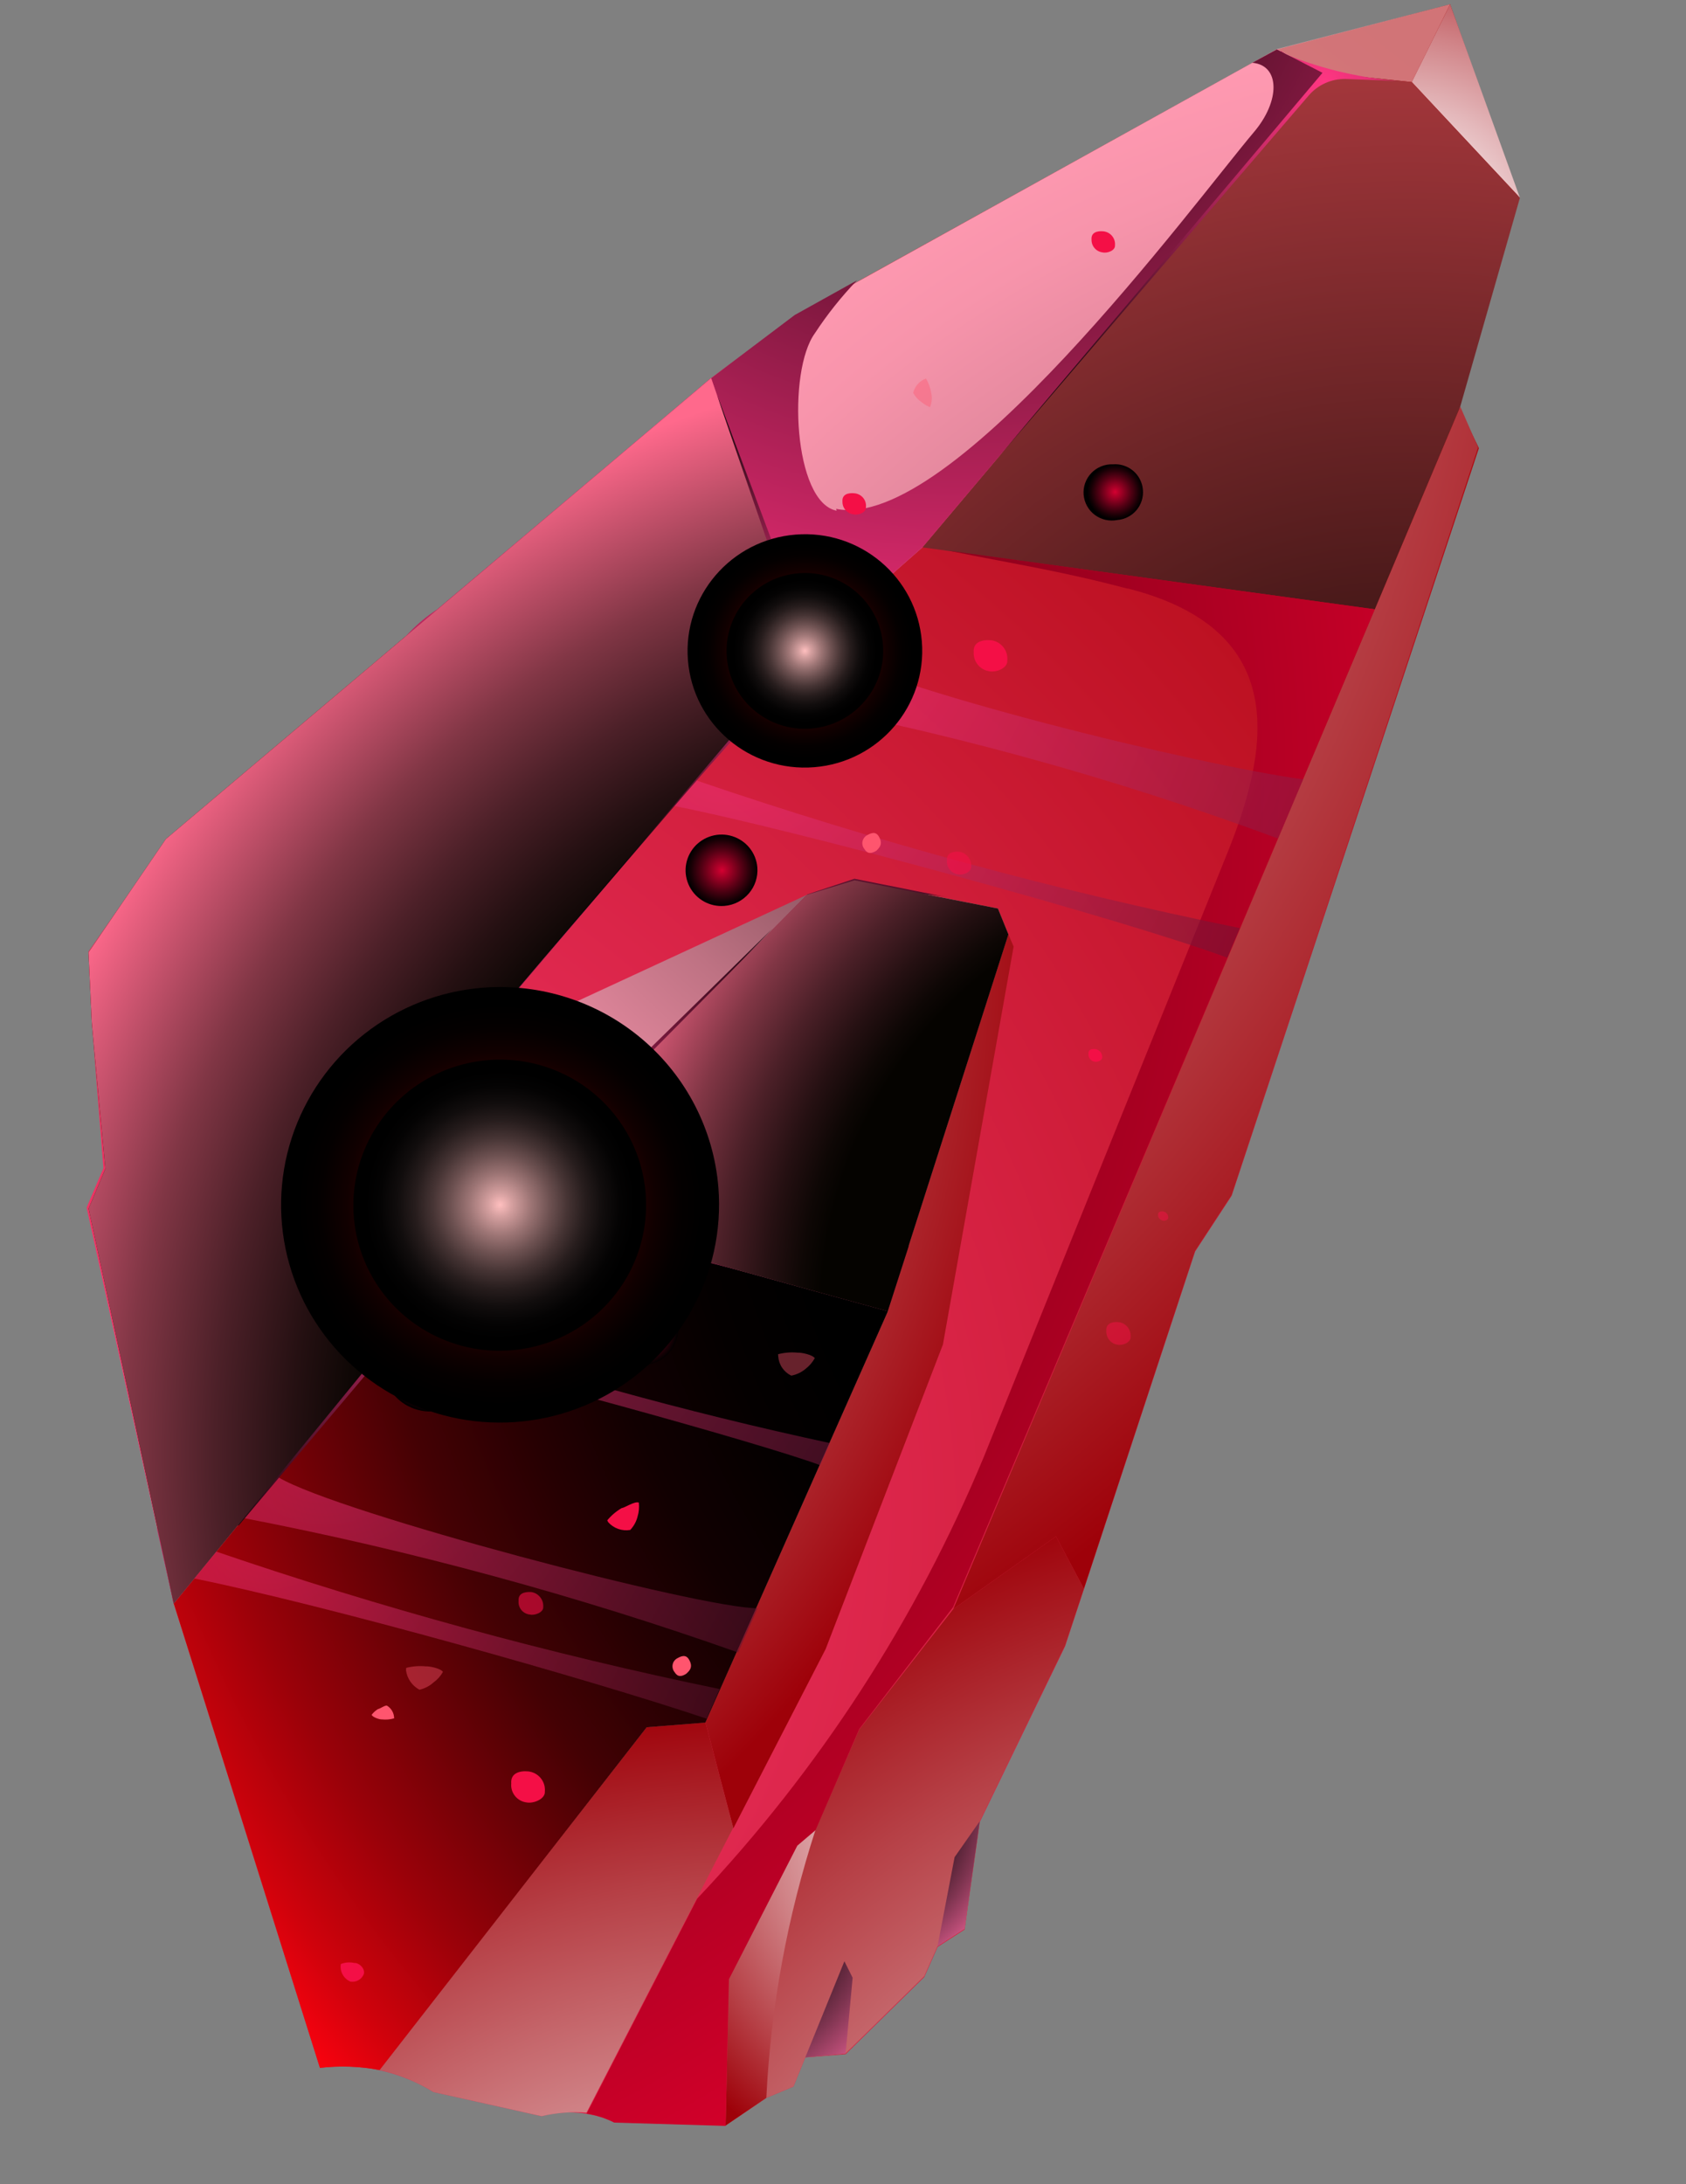 <svg width="78" height="101" viewBox="0 0 78 101" fill="none" xmlns="http://www.w3.org/2000/svg">
<rect x="0" y="0" width="78" height="101" fill="#808080" stroke="none"/>
<path fill-rule="evenodd" clip-rule="evenodd" d="M32.898 17.486L7.658 38.891L4.092 44.006L4.245 47.256L4.783 54.018L4.006 55.843L8.037 74.159L14.802 95.624C16.63 95.376 18.488 95.77 20.053 96.74L25.055 97.858C26.173 97.556 27.361 97.655 28.412 98.137L33.569 98.291L35.453 97.012L36.706 96.489L37.255 95.141L39.124 94.992L42.76 91.423L43.376 90.034L44.625 89.229L45.328 84.254L49.275 76.129L55.289 57.877L56.981 55.292L68.419 20.722L67.485 18.804L70.264 9.15L67.086 0.199L59.074 2.283L36.751 14.64L32.898 17.486Z" fill="url(#paint0_radial_5815_59720)"/>
<path style="mix-blend-mode:multiply" fill-rule="evenodd" clip-rule="evenodd" d="M67.556 18.798L44.101 74.407L48.853 71.049L50.145 73.468L55.287 57.842L56.979 55.257L68.381 20.69L67.556 18.798Z" fill="url(#paint1_radial_5815_59720)"/>
<path style="mix-blend-mode:multiply" fill-rule="evenodd" clip-rule="evenodd" d="M44.101 74.407L39.755 79.972L37.73 84.612L36.882 85.332L33.72 91.508L33.568 98.291L35.453 97.012L36.706 96.489L37.255 95.141L39.121 94.957L42.757 91.388L43.373 89.999L44.622 89.194L45.325 84.219L49.273 76.094L50.145 73.468L48.853 71.049L44.101 74.407Z" fill="url(#paint2_radial_5815_59720)"/>
<path style="mix-blend-mode:screen" fill-rule="evenodd" clip-rule="evenodd" d="M8.037 74.159L23.135 55.713L21.376 48.765L37.237 30.099L32.898 17.486L7.669 38.802L4.095 44.041L4.247 47.291L4.874 54.047L4.099 55.889L8.037 74.159Z" fill="url(#paint3_radial_5815_59720)"/>
<path style="mix-blend-mode:screen" fill-rule="evenodd" clip-rule="evenodd" d="M32.898 17.486L37.237 30.099L42.674 25.311L61.183 3.367L59.09 2.264L36.768 14.639L32.898 17.486Z" fill="url(#paint4_radial_5815_59720)"/>
<path style="mix-blend-mode:screen" fill-rule="evenodd" clip-rule="evenodd" d="M21.376 48.765L37.337 41.376L23.135 55.713L21.376 48.765Z" fill="url(#paint5_radial_5815_59720)"/>
<path style="mix-blend-mode:multiply" fill-rule="evenodd" clip-rule="evenodd" d="M23.135 55.713L41.07 60.632L46.653 43.208L46.168 42.012L39.536 40.707L37.337 41.376L23.135 55.713Z" fill="url(#paint6_radial_5815_59720)"/>
<path style="mix-blend-mode:multiply" fill-rule="evenodd" clip-rule="evenodd" d="M32.633 79.64L33.928 84.545L38.199 76.253L43.623 62.174L46.893 43.771L46.653 43.208L41.07 60.632L32.633 79.64Z" fill="url(#paint7_radial_5815_59720)"/>
<path style="mix-blend-mode:multiply" fill-rule="evenodd" clip-rule="evenodd" d="M33.928 84.545L32.633 79.64L29.919 79.857L17.559 95.722C18.442 95.921 19.285 96.265 20.053 96.74L25.055 97.858C25.736 97.699 26.438 97.643 27.135 97.692L33.925 84.51L33.928 84.545Z" fill="url(#paint8_radial_5815_59720)"/>
<path opacity="0.5" fill-rule="evenodd" clip-rule="evenodd" d="M65.314 3.796L67.086 0.199L59.091 2.264L61.183 3.367L65.314 3.796Z" fill="#FFE9EF"/>
<path style="mix-blend-mode:multiply" fill-rule="evenodd" clip-rule="evenodd" d="M67.086 0.199L65.314 3.796L70.317 9.146L67.086 0.199Z" fill="url(#paint9_radial_5815_59720)"/>
<path style="mix-blend-mode:screen" fill-rule="evenodd" clip-rule="evenodd" d="M70.317 9.146L65.315 3.796L61.183 3.367L42.674 25.311L63.602 28.176L67.556 18.798L70.317 9.146Z" fill="url(#paint10_radial_5815_59720)"/>
<path style="mix-blend-mode:screen" fill-rule="evenodd" clip-rule="evenodd" d="M59.258 2.357L60.307 3.067C60.444 3.161 60.557 3.284 60.638 3.428C60.61 3.592 60.536 3.745 60.425 3.868L46.239 21.078L60.54 4.423C60.749 4.176 61.012 3.978 61.308 3.845C61.604 3.711 61.927 3.645 62.252 3.652L64.654 3.743C62.785 3.586 60.954 3.137 59.227 2.412L59.258 2.357Z" fill="url(#paint11_radial_5815_59720)"/>
<path style="mix-blend-mode:screen" fill-rule="evenodd" clip-rule="evenodd" d="M39.446 91.458L39.065 90.695L37.255 95.141L39.121 94.957L39.446 91.458Z" fill="url(#paint12_radial_5815_59720)"/>
<path style="mix-blend-mode:screen" fill-rule="evenodd" clip-rule="evenodd" d="M43.374 89.999L44.622 89.194L45.326 84.219L44.163 85.88L43.374 89.999Z" fill="url(#paint13_radial_5815_59720)"/>
<path style="mix-blend-mode:multiply" fill-rule="evenodd" clip-rule="evenodd" d="M35.453 97.012C35.659 92.798 36.425 88.628 37.73 84.612L36.882 85.332L33.72 91.508L33.569 98.291L35.453 97.012Z" fill="url(#paint14_radial_5815_59720)"/>
<path style="mix-blend-mode:screen" fill-rule="evenodd" clip-rule="evenodd" d="M20.232 28.174C19.307 28.776 18.532 29.579 17.965 30.522C17.398 31.465 17.053 32.524 16.959 33.619L14.211 62.595C13.863 66.237 13.514 67.428 11.606 69.749L23.067 55.754L21.311 48.841L37.173 30.193L32.898 17.486L20.232 28.174Z" fill="url(#paint15_radial_5815_59720)"/>
<path style="mix-blend-mode:screen" fill-rule="evenodd" clip-rule="evenodd" d="M38.707 23.617C36.708 23.23 36.42 17.17 37.699 15.411C38.272 14.537 38.925 13.717 39.65 12.963L36.763 14.569L32.898 17.486L37.237 30.099L42.674 25.311L61.183 3.367L59.074 2.283L57.935 2.903C59.221 3.012 59.246 4.667 57.997 6.125C55.193 9.451 44.038 24.621 38.683 23.531L38.707 23.617Z" fill="url(#paint16_radial_5815_59720)"/>
<path style="mix-blend-mode:screen" fill-rule="evenodd" clip-rule="evenodd" d="M34.198 31.805C29.115 39.033 20.937 46.155 18.356 48.935C17.487 49.833 18.236 50.549 18.663 51.45C19.398 52.893 19.865 54.456 20.041 56.065C20.099 58.564 12.191 70.196 8.978 71.051C8.686 71.145 8.374 71.161 8.073 71.099C7.773 71.036 7.494 70.897 7.264 70.694L8.037 74.159L23.135 55.713L21.378 48.8L37.241 30.152L32.898 17.486L17.558 30.45C21.348 27.486 26.733 23.161 29.563 21.948C30.208 21.622 30.955 21.563 31.643 21.782C34.225 23.022 35.808 29.526 34.215 31.804L34.198 31.805Z" fill="url(#paint17_radial_5815_59720)"/>
<path style="mix-blend-mode:multiply" fill-rule="evenodd" clip-rule="evenodd" d="M41.07 60.632L23.135 55.713L8.037 74.159L14.802 95.624C15.721 95.518 16.651 95.551 17.559 95.722L29.92 79.874L32.634 79.658L41.072 60.649L41.07 60.632Z" fill="url(#paint18_radial_5815_59720)"/>
<path style="mix-blend-mode:screen" fill-rule="evenodd" clip-rule="evenodd" d="M41.07 60.632L23.135 55.713L8.037 74.159L14.802 95.624C15.721 95.518 16.651 95.551 17.559 95.722L29.92 79.874L32.634 79.658L41.072 60.649L41.07 60.632Z" fill="url(#paint19_radial_5815_59720)"/>
<path style="mix-blend-mode:screen" fill-rule="evenodd" clip-rule="evenodd" d="M31.641 51.597C33.445 48.011 35.946 44.816 38.998 42.196C40.482 41.411 42.192 41.163 43.838 41.493L39.531 40.637L37.353 41.357L23.135 55.713L41.07 60.632L42.052 57.592C41.895 57.828 41.688 58.027 41.446 58.174C41.203 58.321 40.93 58.413 40.647 58.444C37.58 58.487 34.575 57.594 32.036 55.886C31.545 55.308 31.249 54.591 31.189 53.837C31.129 53.083 31.308 52.329 31.701 51.681L31.641 51.597Z" fill="url(#paint20_radial_5815_59720)"/>
<path style="mix-blend-mode:screen" fill-rule="evenodd" clip-rule="evenodd" d="M52.191 27.216C59.434 29.072 58.884 34.194 56.828 39.33L45.525 67.347C42.387 74.908 37.89 81.838 32.254 87.799L27.139 97.745C27.584 97.809 28.015 97.948 28.414 98.155L33.57 98.308L33.722 91.526L36.884 85.35L37.731 84.63L39.753 79.955L44.094 74.32L63.602 28.176L43.874 25.463C47.102 26.122 48.967 26.379 52.156 27.219L52.191 27.216Z" fill="url(#paint21_radial_5815_59720)"/>
<path style="mix-blend-mode:screen" opacity="0.5" d="M18.61 61.257C25.094 63.462 31.701 65.291 38.399 66.733L37.948 67.757C35.315 66.767 21.892 63.041 17.842 62.305L18.62 61.38L18.61 61.257Z" fill="url(#paint22_radial_5815_59720)"/>
<path style="mix-blend-mode:screen" opacity="0.5" d="M12.894 68.324C15.668 69.972 32.445 74.384 35.051 74.37L34.15 76.417C26.691 73.778 19.042 71.699 11.269 70.199L12.804 68.314L12.894 68.324Z" fill="url(#paint23_radial_5815_59720)"/>
<path style="mix-blend-mode:screen" opacity="0.5" d="M9.991 71.746C17.615 74.353 25.397 76.478 33.291 78.107L32.691 79.477C27.223 77.638 15.048 74.218 8.973 72.991L9.991 71.746Z" fill="url(#paint24_radial_5815_59720)"/>
<path style="mix-blend-mode:screen" opacity="0.5" d="M37.551 29.81C40.943 31.867 55.63 35.423 60.291 36.039L59.125 38.776C51.415 35.918 43.466 33.743 35.37 32.276C36.104 31.459 36.837 30.643 37.551 29.81Z" fill="url(#paint25_radial_5815_59720)"/>
<path style="mix-blend-mode:screen" opacity="0.5" d="M32.252 36.103C40.466 38.906 48.853 41.183 57.362 42.919L56.779 44.288C52.008 42.517 36.796 38.368 31.102 37.253L32.248 36.051L32.252 36.103Z" fill="url(#paint26_radial_5815_59720)"/>
<path style="mix-blend-mode:screen" fill-rule="evenodd" clip-rule="evenodd" d="M33.172 18.258L36.468 28.909C36.566 29.246 36.579 29.602 36.508 29.945C36.436 30.289 36.282 30.61 36.057 30.881L25.17 44.284C30.288 38.393 35.216 32.341 40.833 26.922L37.971 29.071C37.83 29.082 37.531 29.336 37.421 29.291C37.276 29.17 37.176 29.004 37.135 28.82L33.172 18.258Z" fill="url(#paint27_radial_5815_59720)"/>
<path style="mix-blend-mode:screen" fill-rule="evenodd" clip-rule="evenodd" d="M10.995 70.538L22.267 56.17C22.411 55.976 22.514 55.755 22.568 55.52C22.623 55.285 22.628 55.042 22.584 54.805L21.382 49.064L23.093 54.729C23.093 54.729 23.112 54.974 23.273 54.997C23.435 55.019 23.485 54.98 23.563 54.85L35.724 42.95L23.934 55.279C23.934 55.279 23.772 55.468 23.798 55.572C23.824 55.676 23.968 55.699 24.059 55.727L35.717 59.119L24.35 56.268C24.04 56.178 23.71 56.181 23.402 56.278C23.094 56.375 22.822 56.561 22.62 56.812L11.048 70.534L10.995 70.538Z" fill="url(#paint28_radial_5815_59720)"/>
<g style="mix-blend-mode:screen">
<path fill-rule="evenodd" clip-rule="evenodd" d="M50.498 11.077C50.471 10.744 50.767 10.668 51.053 10.698C51.208 10.715 51.351 10.793 51.45 10.913C51.549 11.034 51.597 11.188 51.583 11.343C51.603 11.588 51.223 11.724 51.006 11.671C50.862 11.653 50.73 11.582 50.636 11.472C50.542 11.362 50.493 11.221 50.498 11.077Z" fill="#F40F46"/>
</g>
<g style="mix-blend-mode:screen">
<path fill-rule="evenodd" clip-rule="evenodd" d="M8.584 46.945C8.558 46.63 8.836 46.555 9.139 46.566C9.29 46.592 9.425 46.672 9.52 46.791C9.615 46.911 9.662 47.061 9.651 47.213C9.671 47.458 9.293 47.612 9.076 47.558C8.93 47.54 8.796 47.466 8.704 47.351C8.612 47.237 8.569 47.091 8.584 46.945Z" fill="#F40F46"/>
</g>
<g style="mix-blend-mode:screen">
<path fill-rule="evenodd" clip-rule="evenodd" d="M38.975 23.191C38.948 22.858 39.244 22.781 39.53 22.811C39.608 22.818 39.684 22.84 39.753 22.876C39.822 22.912 39.883 22.962 39.933 23.022C39.983 23.082 40.019 23.152 40.041 23.227C40.063 23.301 40.07 23.379 40.06 23.457C40.08 23.702 39.701 23.838 39.483 23.785C39.34 23.766 39.208 23.695 39.114 23.585C39.02 23.476 38.97 23.335 38.975 23.191Z" fill="#F40F46"/>
</g>
<g style="mix-blend-mode:screen" opacity="0.6">
<path fill-rule="evenodd" clip-rule="evenodd" d="M43.809 39.785C43.782 39.452 44.076 39.358 44.38 39.387C44.54 39.412 44.685 39.495 44.787 39.62C44.889 39.746 44.94 39.905 44.931 40.066C44.952 40.328 44.556 40.483 44.322 40.431C44.169 40.41 44.031 40.331 43.935 40.21C43.84 40.09 43.794 39.937 43.809 39.785Z" fill="#F40F46"/>
</g>
<g style="mix-blend-mode:screen" opacity="0.6">
<path fill-rule="evenodd" clip-rule="evenodd" d="M23.991 74.034C23.963 73.684 24.259 73.607 24.561 73.619C24.728 73.639 24.88 73.723 24.986 73.853C25.092 73.982 25.144 74.147 25.131 74.314C25.151 74.559 24.738 74.715 24.52 74.662C24.366 74.648 24.224 74.575 24.125 74.457C24.026 74.339 23.978 74.187 23.991 74.034Z" fill="#F40F46"/>
</g>
<g style="mix-blend-mode:screen" opacity="0.5">
<path fill-rule="evenodd" clip-rule="evenodd" d="M27.196 47.455C27.169 47.122 27.463 47.028 27.767 47.057C27.929 47.078 28.077 47.161 28.179 47.287C28.282 47.413 28.331 47.574 28.318 47.736C28.339 47.999 27.943 48.154 27.726 48.101C27.571 48.083 27.428 48.006 27.329 47.885C27.23 47.765 27.182 47.61 27.196 47.455Z" fill="#F40F46"/>
</g>
<g style="mix-blend-mode:screen" opacity="0.5">
<path fill-rule="evenodd" clip-rule="evenodd" d="M36.94 48.865C36.912 48.515 37.208 48.439 37.51 48.45C37.675 48.475 37.825 48.559 37.93 48.688C38.035 48.816 38.089 48.979 38.08 49.145C38.099 49.39 37.686 49.547 37.469 49.493C37.315 49.48 37.173 49.406 37.074 49.288C36.974 49.17 36.926 49.019 36.94 48.865Z" fill="#F40F46"/>
</g>
<g style="mix-blend-mode:screen" opacity="0.5">
<path fill-rule="evenodd" clip-rule="evenodd" d="M51.182 61.537C51.155 61.204 51.45 61.11 51.753 61.139C51.915 61.16 52.063 61.242 52.165 61.368C52.268 61.495 52.318 61.656 52.304 61.818C52.325 62.08 51.929 62.235 51.695 62.183C51.544 62.158 51.408 62.078 51.313 61.958C51.218 61.839 51.172 61.688 51.182 61.537Z" fill="#F40F46"/>
</g>
<g style="mix-blend-mode:screen" opacity="0.5">
<path fill-rule="evenodd" clip-rule="evenodd" d="M53.576 56.18C53.564 56.04 53.686 56.012 53.811 56.02C53.878 56.031 53.938 56.066 53.981 56.117C54.024 56.169 54.047 56.234 54.046 56.301C54.055 56.406 53.883 56.473 53.792 56.445C53.701 56.417 53.571 56.339 53.576 56.18Z" fill="#F40F46"/>
</g>
<g style="mix-blend-mode:screen">
<path fill-rule="evenodd" clip-rule="evenodd" d="M6.343 51.778C6.306 51.305 6.722 51.184 7.15 51.221C7.371 51.25 7.572 51.362 7.711 51.535C7.851 51.708 7.918 51.928 7.898 52.148C7.927 52.516 7.377 52.736 7.069 52.655C6.86 52.625 6.67 52.519 6.535 52.357C6.401 52.194 6.333 51.988 6.343 51.778Z" fill="#F40F46"/>
</g>
<g style="mix-blend-mode:screen" opacity="0.35">
<path fill-rule="evenodd" clip-rule="evenodd" d="M13.748 47.204C13.712 46.748 14.128 46.627 14.555 46.646C14.776 46.683 14.975 46.8 15.114 46.975C15.252 47.15 15.32 47.369 15.305 47.591C15.332 47.942 14.782 48.162 14.474 48.081C14.264 48.055 14.071 47.949 13.935 47.786C13.8 47.623 13.733 47.415 13.748 47.204Z" fill="#F40F46"/>
</g>
<g style="mix-blend-mode:screen">
<path fill-rule="evenodd" clip-rule="evenodd" d="M45.047 30.165C45.009 29.692 45.425 29.571 45.854 29.607C46.075 29.636 46.276 29.749 46.415 29.922C46.554 30.095 46.621 30.314 46.602 30.535C46.631 30.903 46.08 31.105 45.773 31.042C45.564 31.012 45.373 30.905 45.239 30.743C45.105 30.581 45.036 30.375 45.047 30.165Z" fill="#F40F46"/>
</g>
<g style="mix-blend-mode:screen">
<path fill-rule="evenodd" clip-rule="evenodd" d="M23.652 82.472C23.615 81.998 24.031 81.877 24.442 81.915C24.666 81.94 24.871 82.051 25.014 82.224C25.157 82.397 25.226 82.618 25.207 82.841C25.235 83.192 24.685 83.412 24.361 83.35C24.151 83.324 23.96 83.217 23.827 83.053C23.695 82.889 23.632 82.681 23.652 82.472Z" fill="#F40F46"/>
</g>
<g style="mix-blend-mode:screen">
<path fill-rule="evenodd" clip-rule="evenodd" d="M29.439 33.524C29.424 33.331 29.597 33.282 29.758 33.305C29.851 33.315 29.935 33.36 29.994 33.431C30.052 33.502 30.081 33.593 30.073 33.685C30.084 33.825 29.86 33.914 29.733 33.871C29.69 33.868 29.649 33.856 29.611 33.837C29.573 33.818 29.539 33.791 29.512 33.759C29.485 33.727 29.464 33.689 29.451 33.649C29.439 33.609 29.435 33.566 29.439 33.524Z" fill="#F40F46"/>
</g>
<g style="mix-blend-mode:screen">
<path fill-rule="evenodd" clip-rule="evenodd" d="M10.125 59.623C10.11 59.43 10.266 59.383 10.444 59.386C10.534 59.4 10.616 59.446 10.674 59.517C10.732 59.587 10.762 59.676 10.758 59.767C10.769 59.907 10.545 59.995 10.419 59.97C10.377 59.967 10.335 59.955 10.297 59.936C10.259 59.917 10.226 59.89 10.198 59.858C10.171 59.826 10.15 59.788 10.138 59.748C10.125 59.708 10.121 59.665 10.125 59.623Z" fill="#F40F46"/>
</g>
<g style="mix-blend-mode:screen">
<path fill-rule="evenodd" clip-rule="evenodd" d="M50.357 48.731C50.342 48.539 50.498 48.491 50.677 48.512C50.767 48.526 50.849 48.572 50.907 48.642C50.965 48.713 50.995 48.802 50.991 48.892C51.002 49.033 50.778 49.121 50.652 49.096C50.565 49.086 50.485 49.042 50.43 48.974C50.374 48.905 50.348 48.818 50.357 48.731Z" fill="#F40F46"/>
</g>
<g style="mix-blend-mode:screen">
<path fill-rule="evenodd" clip-rule="evenodd" d="M18.216 79.466C18.038 79.515 17.853 79.53 17.669 79.51C17.564 79.518 17.254 79.419 17.192 79.301C17.272 79.193 17.373 79.101 17.489 79.031C17.577 79.023 17.812 78.846 17.903 78.874C18.004 78.936 18.088 79.023 18.146 79.126C18.204 79.23 18.234 79.346 18.233 79.465L18.216 79.466Z" fill="#FF556E"/>
</g>
<g style="mix-blend-mode:screen" opacity="0.4">
<path fill-rule="evenodd" clip-rule="evenodd" d="M18.792 77.128C19.085 77.052 19.39 77.028 19.691 77.057C19.85 77.044 20.372 77.144 20.492 77.31C20.384 77.506 20.234 77.674 20.052 77.804C19.869 77.969 19.646 78.084 19.405 78.138C19.236 78.047 19.092 77.918 18.984 77.761C18.876 77.604 18.807 77.424 18.783 77.235L18.792 77.128Z" fill="#FF556E"/>
</g>
<g style="mix-blend-mode:screen" opacity="0.4">
<path fill-rule="evenodd" clip-rule="evenodd" d="M35.996 62.623C36.289 62.547 36.593 62.523 36.895 62.551C37.053 62.538 37.576 62.638 37.695 62.805C37.59 62.995 37.446 63.163 37.273 63.297C37.083 63.458 36.853 63.567 36.607 63.614C36.437 63.532 36.292 63.407 36.186 63.251C36.08 63.096 36.018 62.915 36.004 62.728L35.996 62.623Z" fill="#FF556E"/>
</g>
<g style="mix-blend-mode:screen" opacity="0.4">
<path fill-rule="evenodd" clip-rule="evenodd" d="M42.831 17.488C42.953 17.694 43.037 17.921 43.079 18.156C43.133 18.381 43.114 18.616 43.027 18.83C42.884 18.774 42.752 18.695 42.636 18.597C42.474 18.487 42.34 18.34 42.247 18.169C42.282 18.019 42.353 17.88 42.456 17.764C42.558 17.648 42.687 17.56 42.833 17.506L42.831 17.488Z" fill="#FF556E"/>
</g>
<g style="mix-blend-mode:screen">
<path fill-rule="evenodd" clip-rule="evenodd" d="M5.581 58.469C5.52 58.075 5.53 57.675 5.611 57.285C5.596 57.092 5.826 56.422 6.082 56.295C6.317 56.469 6.515 56.687 6.665 56.937C6.841 57.203 6.945 57.511 6.967 57.829C6.832 58.038 6.646 58.209 6.425 58.326C6.204 58.442 5.957 58.5 5.707 58.494L5.581 58.469Z" fill="#F40F46"/>
</g>
<g style="mix-blend-mode:screen">
<path fill-rule="evenodd" clip-rule="evenodd" d="M28.093 70.305C28.28 70.079 28.505 69.888 28.758 69.74C28.899 69.729 29.353 69.411 29.554 69.483C29.579 69.698 29.56 69.915 29.498 70.122C29.441 70.357 29.323 70.572 29.158 70.749C28.971 70.781 28.779 70.764 28.6 70.701C28.421 70.638 28.261 70.531 28.136 70.389L28.093 70.305Z" fill="#F40F46"/>
</g>
<g style="mix-blend-mode:screen">
<path fill-rule="evenodd" clip-rule="evenodd" d="M14.069 38.539C13.85 38.68 13.675 38.711 13.531 38.458C13.49 38.41 13.462 38.354 13.447 38.293C13.432 38.233 13.432 38.169 13.446 38.108C13.46 38.047 13.488 37.99 13.528 37.942C13.568 37.894 13.618 37.855 13.676 37.83C13.929 37.669 14.107 37.672 14.236 37.961C14.366 38.251 14.358 38.375 14.069 38.539Z" fill="#FF556E"/>
</g>
<g style="mix-blend-mode:screen">
<path fill-rule="evenodd" clip-rule="evenodd" d="M31.745 77.401C31.526 77.542 31.349 77.556 31.206 77.321C31.166 77.272 31.137 77.214 31.123 77.152C31.108 77.09 31.107 77.026 31.121 76.963C31.135 76.901 31.163 76.843 31.202 76.793C31.242 76.743 31.293 76.703 31.35 76.675C31.605 76.531 31.782 76.534 31.91 76.806C32.039 77.078 31.944 77.227 31.745 77.401Z" fill="#FF556E"/>
</g>
<g style="mix-blend-mode:screen">
<path fill-rule="evenodd" clip-rule="evenodd" d="M40.545 39.339C40.308 39.482 40.132 39.496 39.989 39.26C39.948 39.211 39.92 39.153 39.905 39.091C39.89 39.029 39.889 38.965 39.903 38.903C39.917 38.841 39.945 38.782 39.985 38.732C40.024 38.682 40.075 38.642 40.132 38.614C40.387 38.47 40.565 38.474 40.693 38.746C40.821 39.018 40.726 39.166 40.545 39.339Z" fill="#FF556E"/>
</g>
<g style="mix-blend-mode:screen">
<path fill-rule="evenodd" clip-rule="evenodd" d="M15.768 90.822C15.964 90.745 16.179 90.728 16.385 90.773C16.596 90.756 16.901 91.014 16.833 91.284C16.786 91.406 16.697 91.507 16.582 91.571C16.468 91.635 16.334 91.657 16.205 91.634C16.052 91.565 15.927 91.449 15.848 91.302C15.769 91.155 15.741 90.987 15.768 90.822Z" fill="#F40F46"/>
</g>
<g style="mix-blend-mode:screen">
<path fill-rule="evenodd" clip-rule="evenodd" d="M29.378 24.96C29.466 24.953 29.606 25.153 29.648 25.238C29.69 25.323 29.674 25.571 29.574 25.65C29.499 25.674 29.417 25.672 29.343 25.642C29.269 25.613 29.208 25.558 29.171 25.488C29.066 25.285 29.139 25.085 29.378 24.96Z" fill="#F40F46"/>
</g>
<g style="mix-blend-mode:screen">
<path fill-rule="evenodd" clip-rule="evenodd" d="M51.909 22.566C51.936 22.608 51.953 22.656 51.96 22.706C51.966 22.755 51.962 22.806 51.947 22.854C51.933 22.902 51.908 22.946 51.875 22.983C51.841 23.021 51.8 23.051 51.755 23.072C51.707 23.092 51.656 23.103 51.605 23.104C51.553 23.104 51.502 23.095 51.455 23.076C51.407 23.056 51.363 23.028 51.327 22.992C51.29 22.956 51.261 22.913 51.241 22.866C51.198 22.769 51.193 22.658 51.227 22.558C51.262 22.457 51.334 22.372 51.429 22.322C51.64 22.305 51.824 22.379 51.909 22.566Z" fill="#F40F46"/>
</g>
<path style="mix-blend-mode:screen" fill-rule="evenodd" clip-rule="evenodd" d="M52.874 22.648C52.89 22.817 52.871 22.988 52.82 23.15C52.769 23.312 52.686 23.463 52.576 23.593C52.466 23.723 52.331 23.83 52.179 23.908C52.027 23.986 51.861 24.033 51.69 24.047C51.509 24.083 51.323 24.08 51.143 24.039C50.963 23.998 50.794 23.919 50.646 23.809C50.499 23.698 50.377 23.558 50.289 23.397C50.2 23.236 50.147 23.058 50.132 22.875C50.117 22.692 50.142 22.508 50.204 22.335C50.266 22.162 50.364 22.004 50.492 21.872C50.62 21.739 50.775 21.635 50.946 21.566C51.117 21.497 51.301 21.465 51.485 21.471C51.827 21.444 52.164 21.553 52.425 21.773C52.685 21.994 52.847 22.309 52.874 22.648Z" fill="url(#paint29_radial_5815_59720)"/>
<g style="mix-blend-mode:screen">
<path fill-rule="evenodd" clip-rule="evenodd" d="M25.576 33.796C25.603 33.845 25.619 33.898 25.624 33.954C25.629 34.009 25.623 34.064 25.605 34.117C25.588 34.17 25.56 34.218 25.523 34.26C25.486 34.301 25.441 34.334 25.39 34.358C25.339 34.384 25.282 34.399 25.225 34.402C25.168 34.405 25.11 34.396 25.056 34.375C25.003 34.354 24.954 34.323 24.914 34.282C24.874 34.241 24.843 34.192 24.823 34.139C24.772 34.028 24.767 33.902 24.807 33.787C24.848 33.672 24.931 33.577 25.04 33.522C25.262 33.416 25.471 33.593 25.576 33.796Z" fill="#F40F46"/>
</g>
<path style="mix-blend-mode:screen" fill-rule="evenodd" clip-rule="evenodd" d="M26.626 33.836C26.648 34.117 26.586 34.398 26.448 34.644C26.31 34.89 26.101 35.089 25.849 35.218C25.596 35.346 25.312 35.397 25.03 35.364C24.749 35.331 24.484 35.216 24.268 35.034C24.053 34.851 23.897 34.609 23.82 34.338C23.743 34.068 23.748 33.78 23.836 33.512C23.923 33.244 24.088 33.008 24.311 32.833C24.533 32.658 24.803 32.553 25.085 32.531C25.464 32.501 25.839 32.621 26.128 32.866C26.417 33.111 26.596 33.46 26.626 33.836Z" fill="url(#paint30_radial_5815_59720)"/>
<g style="mix-blend-mode:screen">
<path fill-rule="evenodd" clip-rule="evenodd" d="M18.414 40.538C18.587 40.421 18.798 40.376 19.003 40.412C19.209 40.449 19.391 40.564 19.512 40.733C19.744 40.978 19.828 41.589 19.594 41.766C19.408 41.892 19.18 41.941 18.959 41.903C18.737 41.864 18.54 41.742 18.407 41.561C18.166 41.21 18.061 40.778 18.485 40.532L18.414 40.538Z" fill="#F40F46"/>
</g>
<path style="mix-blend-mode:screen" opacity="0.5" d="M19.115 43.321C20.312 43.225 21.206 42.183 21.111 40.993C21.017 39.803 19.969 38.915 18.772 39.011C17.574 39.106 16.681 40.148 16.775 41.338C16.87 42.529 17.918 43.416 19.115 43.321Z" fill="url(#paint31_radial_5815_59720)"/>
<g style="mix-blend-mode:screen">
<path fill-rule="evenodd" clip-rule="evenodd" d="M19.361 62.449C19.45 62.388 19.549 62.346 19.654 62.323C19.759 62.301 19.867 62.3 19.973 62.319C20.078 62.339 20.178 62.379 20.268 62.437C20.358 62.495 20.435 62.57 20.496 62.658C20.728 62.904 20.812 63.515 20.491 63.717C20.3 63.842 20.068 63.889 19.843 63.848C19.618 63.806 19.418 63.68 19.285 63.495C19.044 63.144 18.938 62.694 19.361 62.449Z" fill="#F40F46"/>
</g>
<path style="mix-blend-mode:screen" fill-rule="evenodd" clip-rule="evenodd" d="M22.111 62.9C22.146 63.333 22.05 63.767 21.837 64.146C21.623 64.526 21.302 64.834 20.912 65.031C20.523 65.229 20.083 65.308 19.649 65.258C19.215 65.207 18.806 65.03 18.473 64.748C18.141 64.466 17.9 64.093 17.781 63.675C17.662 63.257 17.671 62.813 17.806 62.399C17.941 61.986 18.196 61.621 18.539 61.352C18.882 61.082 19.298 60.92 19.734 60.885C20.318 60.839 20.897 61.025 21.343 61.403C21.788 61.781 22.065 62.319 22.111 62.9Z" fill="url(#paint32_radial_5815_59720)"/>
<g style="mix-blend-mode:screen">
<path fill-rule="evenodd" clip-rule="evenodd" d="M33.864 39.871C33.911 39.936 33.944 40.009 33.962 40.086C33.98 40.163 33.982 40.244 33.969 40.322C33.955 40.4 33.926 40.475 33.883 40.542C33.84 40.609 33.784 40.666 33.718 40.712C33.52 40.886 33.064 40.958 32.908 40.776C32.812 40.631 32.777 40.455 32.809 40.285C32.842 40.114 32.941 39.963 33.083 39.863C33.353 39.683 33.684 39.604 33.869 39.924L33.864 39.871Z" fill="#F40F46"/>
</g>
<path style="mix-blend-mode:screen" fill-rule="evenodd" clip-rule="evenodd" d="M33.511 41.892C33.183 41.918 32.855 41.847 32.568 41.688C32.282 41.529 32.049 41.288 31.899 40.997C31.75 40.706 31.691 40.378 31.729 40.053C31.768 39.729 31.902 39.423 32.115 39.174C32.329 38.925 32.612 38.745 32.928 38.656C33.244 38.566 33.58 38.572 33.893 38.673C34.205 38.773 34.481 38.964 34.685 39.22C34.888 39.477 35.011 39.787 35.037 40.113C35.054 40.329 35.028 40.547 34.961 40.753C34.893 40.96 34.786 41.151 34.644 41.316C34.502 41.481 34.33 41.617 34.135 41.716C33.941 41.815 33.729 41.875 33.511 41.892Z" fill="url(#paint33_radial_5815_59720)"/>
<g style="mix-blend-mode:screen">
<path fill-rule="evenodd" clip-rule="evenodd" d="M30.199 61.11C30.283 61.245 30.313 61.406 30.283 61.562C30.252 61.718 30.164 61.857 30.036 61.951C29.854 62.124 29.381 62.197 29.242 62.014C29.146 61.874 29.109 61.702 29.139 61.535C29.169 61.368 29.263 61.219 29.402 61.12C29.671 60.94 30.02 60.859 30.205 61.18L30.199 61.11Z" fill="#F40F46"/>
</g>
<path style="mix-blend-mode:screen" fill-rule="evenodd" clip-rule="evenodd" d="M29.844 63.113C29.517 63.139 29.189 63.068 28.902 62.908C28.615 62.749 28.382 62.509 28.233 62.218C28.083 61.927 28.024 61.598 28.062 61.274C28.101 60.949 28.235 60.643 28.449 60.395C28.662 60.146 28.945 59.965 29.261 59.876C29.578 59.787 29.913 59.793 30.226 59.894C30.539 59.994 30.814 60.185 31.018 60.441C31.221 60.697 31.344 61.008 31.37 61.334C31.405 61.771 31.264 62.203 30.977 62.537C30.691 62.871 30.284 63.078 29.844 63.113Z" fill="url(#paint34_radial_5815_59720)"/>
<path style="mix-blend-mode:screen" fill-rule="evenodd" clip-rule="evenodd" d="M8.037 74.159L23.135 55.713L21.376 48.765L37.237 30.099L32.898 17.486L7.669 38.802L4.095 44.041L4.247 47.291L4.874 54.047L4.099 55.889L8.037 74.159Z" fill="url(#paint35_radial_5815_59720)"/>
<path style="mix-blend-mode:screen" fill-rule="evenodd" clip-rule="evenodd" d="M23.135 55.713L41.07 60.632L46.653 43.208L46.168 42.012L39.536 40.707L37.337 41.376L23.135 55.713Z" fill="url(#paint36_radial_5815_59720)"/>
<path style="mix-blend-mode:screen" fill-rule="evenodd" clip-rule="evenodd" d="M33.235 54.908C33.393 56.894 32.956 58.882 31.977 60.621C30.999 62.361 29.524 63.773 27.739 64.68C25.954 65.587 23.939 65.947 21.949 65.716C19.959 65.485 18.083 64.672 16.559 63.38C15.035 62.089 13.93 60.377 13.386 58.46C12.841 56.544 12.88 54.509 13.498 52.614C14.117 50.719 15.286 49.048 16.859 47.812C18.432 46.577 20.338 45.833 22.336 45.674C25.013 45.465 27.664 46.32 29.707 48.051C31.75 49.782 33.019 52.248 33.235 54.908Z" fill="url(#paint37_radial_5815_59720)"/>
<path style="mix-blend-mode:screen" fill-rule="evenodd" clip-rule="evenodd" d="M29.869 55.176C29.978 56.505 29.688 57.836 29.036 59.001C28.383 60.166 27.398 61.113 26.204 61.721C25.011 62.33 23.662 62.572 22.331 62.419C20.999 62.264 19.743 61.721 18.723 60.857C17.703 59.993 16.965 58.846 16.601 57.564C16.237 56.281 16.265 54.92 16.68 53.652C17.096 52.385 17.88 51.267 18.934 50.443C19.989 49.618 21.265 49.123 22.602 49.02C24.388 48.878 26.157 49.447 27.52 50.601C28.882 51.756 29.727 53.401 29.869 55.176Z" fill="url(#paint38_radial_5815_59720)"/>
<path style="mix-blend-mode:screen" d="M37.665 35.478C40.654 35.24 42.885 32.639 42.648 29.669C42.412 26.698 39.797 24.483 36.809 24.721C33.82 24.959 31.589 27.56 31.826 30.53C32.062 33.501 34.677 35.716 37.665 35.478Z" fill="url(#paint39_radial_5815_59720)"/>
<path style="mix-blend-mode:screen" d="M37.523 33.691C39.519 33.532 41.008 31.795 40.85 29.812C40.692 27.828 38.946 26.349 36.951 26.508C34.955 26.667 33.465 28.404 33.623 30.387C33.782 32.371 35.527 33.85 37.523 33.691Z" fill="url(#paint40_radial_5815_59720)"/>
<defs>
<radialGradient id="paint0_radial_5815_59720" cx="0" cy="0" r="1" gradientUnits="userSpaceOnUse" gradientTransform="translate(5.9 70.486) rotate(-4.554) scale(90.957 90.41)">
<stop stop-color="#FF3D78"/>
<stop offset="1" stop-color="#A30000"/>
</radialGradient>
<radialGradient id="paint1_radial_5815_59720" cx="0" cy="0" r="1" gradientUnits="userSpaceOnUse" gradientTransform="translate(-3.403 4.244) rotate(-4.554) scale(86.713 86.192)">
<stop stop-color="white"/>
<stop offset="0.09" stop-color="#FCF6F7"/>
<stop offset="0.22" stop-color="#F3DFE0"/>
<stop offset="0.39" stop-color="#E4B8BB"/>
<stop offset="0.59" stop-color="#D08387"/>
<stop offset="0.81" stop-color="#B64046"/>
<stop offset="1" stop-color="#9E0109"/>
</radialGradient>
<radialGradient id="paint2_radial_5815_59720" cx="0" cy="0" r="1" gradientUnits="userSpaceOnUse" gradientTransform="translate(65.521 119.971) rotate(-4.554) scale(52.799 52.481)">
<stop stop-color="white"/>
<stop offset="0.09" stop-color="#FCF6F7"/>
<stop offset="0.22" stop-color="#F3DFE0"/>
<stop offset="0.39" stop-color="#E4B8BB"/>
<stop offset="0.59" stop-color="#D08387"/>
<stop offset="0.81" stop-color="#B64046"/>
<stop offset="1" stop-color="#9E0109"/>
</radialGradient>
<radialGradient id="paint3_radial_5815_59720" cx="0" cy="0" r="1" gradientUnits="userSpaceOnUse" gradientTransform="translate(-23.961 38.994) rotate(-4.554) scale(62.435 62.06)">
<stop offset="0.24" stop-color="#050300"/>
<stop offset="0.31" stop-color="#0E0301"/>
<stop offset="0.43" stop-color="#250302"/>
<stop offset="0.58" stop-color="#4C0204"/>
<stop offset="0.75" stop-color="#810208"/>
<stop offset="0.94" stop-color="#C4010C"/>
<stop offset="1" stop-color="#DB010D"/>
</radialGradient>
<radialGradient id="paint4_radial_5815_59720" cx="0" cy="0" r="1" gradientUnits="userSpaceOnUse" gradientTransform="translate(72.082 54.917) rotate(-4.554) scale(54.373 54.046)">
<stop stop-color="#050300"/>
<stop offset="0.21" stop-color="#4D2E33"/>
<stop offset="0.42" stop-color="#8C5460"/>
<stop offset="0.61" stop-color="#BE7283"/>
<stop offset="0.78" stop-color="#E1879C"/>
<stop offset="0.91" stop-color="#F794AB"/>
<stop offset="1" stop-color="#FF99B1"/>
</radialGradient>
<radialGradient id="paint5_radial_5815_59720" cx="0" cy="0" r="1" gradientUnits="userSpaceOnUse" gradientTransform="translate(47.369 27.917) rotate(-4.554) scale(36.496 36.277)">
<stop stop-color="#050300"/>
<stop offset="0.21" stop-color="#4D2E33"/>
<stop offset="0.42" stop-color="#8C5460"/>
<stop offset="0.61" stop-color="#BE7283"/>
<stop offset="0.78" stop-color="#E1879C"/>
<stop offset="0.91" stop-color="#F794AB"/>
<stop offset="1" stop-color="#FF99B1"/>
</radialGradient>
<radialGradient id="paint6_radial_5815_59720" cx="0" cy="0" r="1" gradientUnits="userSpaceOnUse" gradientTransform="translate(12.676 37.751) rotate(-4.554) scale(57.361 57.016)">
<stop stop-color="white"/>
<stop offset="0.09" stop-color="#FCF6F7"/>
<stop offset="0.22" stop-color="#F3DFE0"/>
<stop offset="0.39" stop-color="#E4B8BB"/>
<stop offset="0.59" stop-color="#D08387"/>
<stop offset="0.81" stop-color="#B64046"/>
<stop offset="1" stop-color="#9E0109"/>
</radialGradient>
<radialGradient id="paint7_radial_5815_59720" cx="0" cy="0" r="1" gradientUnits="userSpaceOnUse" gradientTransform="translate(-3.304 44.683) rotate(-4.554) scale(52.604 52.288)">
<stop stop-color="white"/>
<stop offset="0.09" stop-color="#FCF6F7"/>
<stop offset="0.22" stop-color="#F3DFE0"/>
<stop offset="0.39" stop-color="#E4B8BB"/>
<stop offset="0.59" stop-color="#D08387"/>
<stop offset="0.81" stop-color="#B64046"/>
<stop offset="1" stop-color="#9E0109"/>
</radialGradient>
<radialGradient id="paint8_radial_5815_59720" cx="0" cy="0" r="1" gradientUnits="userSpaceOnUse" gradientTransform="translate(35.61 121.472) rotate(-4.554) scale(42.985 42.727)">
<stop stop-color="white"/>
<stop offset="0.09" stop-color="#FCF6F7"/>
<stop offset="0.22" stop-color="#F3DFE0"/>
<stop offset="0.39" stop-color="#E4B8BB"/>
<stop offset="0.59" stop-color="#D08387"/>
<stop offset="0.81" stop-color="#B64046"/>
<stop offset="1" stop-color="#9E0109"/>
</radialGradient>
<radialGradient id="paint9_radial_5815_59720" cx="0" cy="0" r="1" gradientUnits="userSpaceOnUse" gradientTransform="translate(64.828 11.046) rotate(-4.554) scale(16.038 15.941)">
<stop stop-color="white"/>
<stop offset="0.09" stop-color="#FCF6F7"/>
<stop offset="0.22" stop-color="#F3DFE0"/>
<stop offset="0.39" stop-color="#E4B8BB"/>
<stop offset="0.59" stop-color="#D08387"/>
<stop offset="0.81" stop-color="#B64046"/>
<stop offset="1" stop-color="#9E0109"/>
</radialGradient>
<radialGradient id="paint10_radial_5815_59720" cx="0" cy="0" r="1" gradientUnits="userSpaceOnUse" gradientTransform="translate(65.567 46.603) rotate(-4.554) scale(68.748 68.335)">
<stop stop-color="#050300"/>
<stop offset="1" stop-color="#FF545D"/>
</radialGradient>
<radialGradient id="paint11_radial_5815_59720" cx="0" cy="0" r="1" gradientUnits="userSpaceOnUse" gradientTransform="translate(61.271 3.801) rotate(-4.554) scale(21.13 21.003)">
<stop stop-color="#FF3682"/>
<stop offset="1"/>
</radialGradient>
<radialGradient id="paint12_radial_5815_59720" cx="0" cy="0" r="1" gradientUnits="userSpaceOnUse" gradientTransform="translate(32.454 88.083) rotate(-4.554) scale(10.804 10.739)">
<stop offset="0.25"/>
<stop offset="0.33" stop-color="#050203"/>
<stop offset="0.42" stop-color="#14080D"/>
<stop offset="0.52" stop-color="#2E131D"/>
<stop offset="0.63" stop-color="#512133"/>
<stop offset="0.74" stop-color="#7E3450"/>
<stop offset="0.86" stop-color="#B54B73"/>
<stop offset="0.98" stop-color="#F5659C"/>
<stop offset="1" stop-color="#FF69A2"/>
</radialGradient>
<radialGradient id="paint13_radial_5815_59720" cx="0" cy="0" r="1" gradientUnits="userSpaceOnUse" gradientTransform="translate(38.811 83.715) rotate(-4.554) scale(8.947 8.893)">
<stop offset="0.25"/>
<stop offset="0.33" stop-color="#050203"/>
<stop offset="0.42" stop-color="#14080D"/>
<stop offset="0.52" stop-color="#2E131D"/>
<stop offset="0.63" stop-color="#512133"/>
<stop offset="0.74" stop-color="#7E3450"/>
<stop offset="0.86" stop-color="#B54B73"/>
<stop offset="0.98" stop-color="#F5659C"/>
<stop offset="1" stop-color="#FF69A2"/>
</radialGradient>
<radialGradient id="paint14_radial_5815_59720" cx="0" cy="0" r="1" gradientUnits="userSpaceOnUse" gradientTransform="translate(46.836 84.028) rotate(-4.554) scale(18.849 18.736)">
<stop stop-color="white"/>
<stop offset="0.09" stop-color="#FCF6F7"/>
<stop offset="0.22" stop-color="#F3DFE0"/>
<stop offset="0.39" stop-color="#E4B8BB"/>
<stop offset="0.59" stop-color="#D08387"/>
<stop offset="0.81" stop-color="#B64046"/>
<stop offset="1" stop-color="#9E0109"/>
</radialGradient>
<radialGradient id="paint15_radial_5815_59720" cx="0" cy="0" r="1" gradientUnits="userSpaceOnUse" gradientTransform="translate(35.472 21.971) rotate(-4.554) scale(63.037 62.658)">
<stop stop-color="#FF3682"/>
<stop offset="1"/>
</radialGradient>
<radialGradient id="paint16_radial_5815_59720" cx="0" cy="0" r="1" gradientUnits="userSpaceOnUse" gradientTransform="translate(44.083 -4.21) rotate(-4.554) scale(37.964 37.735)">
<stop/>
<stop offset="1" stop-color="#FF307E"/>
</radialGradient>
<radialGradient id="paint17_radial_5815_59720" cx="0" cy="0" r="1" gradientUnits="userSpaceOnUse" gradientTransform="translate(-10.022 33.828) rotate(-4.554) scale(52.587 52.271)">
<stop/>
<stop offset="1" stop-color="#FF307E"/>
</radialGradient>
<radialGradient id="paint18_radial_5815_59720" cx="0" cy="0" r="1" gradientUnits="userSpaceOnUse" gradientTransform="translate(-6.089 34.432) rotate(-4.554) scale(75.733 75.277)">
<stop stop-color="white"/>
<stop offset="0.09" stop-color="#FCF6F7"/>
<stop offset="0.22" stop-color="#F3DFE0"/>
<stop offset="0.39" stop-color="#E4B8BB"/>
<stop offset="0.59" stop-color="#D08387"/>
<stop offset="0.81" stop-color="#B64046"/>
<stop offset="1" stop-color="#9E0109"/>
</radialGradient>
<radialGradient id="paint19_radial_5815_59720" cx="0" cy="0" r="1" gradientUnits="userSpaceOnUse" gradientTransform="translate(72.739 47.795) rotate(-4.554) scale(75.733 75.277)">
<stop offset="0.49"/>
<stop offset="0.55" stop-color="#040000"/>
<stop offset="0.62" stop-color="#110001"/>
<stop offset="0.68" stop-color="#260002"/>
<stop offset="0.75" stop-color="#440104"/>
<stop offset="0.81" stop-color="#6B0106"/>
<stop offset="0.88" stop-color="#9A0109"/>
<stop offset="0.95" stop-color="#D0020C"/>
<stop offset="1" stop-color="#FF020F"/>
</radialGradient>
<radialGradient id="paint20_radial_5815_59720" cx="0" cy="0" r="1" gradientUnits="userSpaceOnUse" gradientTransform="translate(47.376 53.394) rotate(-4.554) scale(41.358 41.11)">
<stop/>
<stop offset="1" stop-color="#FF307E"/>
</radialGradient>
<radialGradient id="paint21_radial_5815_59720" cx="0" cy="0" r="1" gradientUnits="userSpaceOnUse" gradientTransform="translate(-2.991 37.253) rotate(-4.554) scale(72.214 71.78)">
<stop/>
<stop offset="1" stop-color="#D4002A"/>
</radialGradient>
<radialGradient id="paint22_radial_5815_59720" cx="0" cy="0" r="1" gradientUnits="userSpaceOnUse" gradientTransform="translate(21.925 58.331) rotate(-4.554) scale(38.229 37.999)">
<stop stop-color="#FF3682"/>
<stop offset="1"/>
</radialGradient>
<radialGradient id="paint23_radial_5815_59720" cx="0" cy="0" r="1" gradientUnits="userSpaceOnUse" gradientTransform="translate(15.114 65.908) rotate(-4.554) scale(35.046 34.835)">
<stop stop-color="#FF3682"/>
<stop offset="1"/>
</radialGradient>
<radialGradient id="paint24_radial_5815_59720" cx="0" cy="0" r="1" gradientUnits="userSpaceOnUse" gradientTransform="translate(12.403 70.179) rotate(-4.554) scale(35.382 35.169)">
<stop stop-color="#FF3682"/>
<stop offset="1"/>
</radialGradient>
<radialGradient id="paint25_radial_5815_59720" cx="0" cy="0" r="1" gradientUnits="userSpaceOnUse" gradientTransform="translate(37.658 29.149) rotate(-4.554) scale(51.084 50.777)">
<stop stop-color="#FF3682"/>
<stop offset="1"/>
</radialGradient>
<radialGradient id="paint26_radial_5815_59720" cx="0" cy="0" r="1" gradientUnits="userSpaceOnUse" gradientTransform="translate(33.92 33.449) rotate(-4.554) scale(43.127 42.867)">
<stop stop-color="#FF3682"/>
<stop offset="1"/>
</radialGradient>
<radialGradient id="paint27_radial_5815_59720" cx="0" cy="0" r="1" gradientUnits="userSpaceOnUse" gradientTransform="translate(37.4 30.369) rotate(-4.554) scale(13.209 13.129)">
<stop stop-color="#FF3682"/>
<stop offset="1"/>
</radialGradient>
<radialGradient id="paint28_radial_5815_59720" cx="0" cy="0" r="1" gradientUnits="userSpaceOnUse" gradientTransform="translate(23.394 56.733) rotate(-4.554) scale(20.829 20.704)">
<stop stop-color="#FF3682"/>
<stop offset="1"/>
</radialGradient>
<radialGradient id="paint29_radial_5815_59720" cx="0" cy="0" r="1" gradientUnits="userSpaceOnUse" gradientTransform="translate(51.587 22.75) rotate(-4.554) scale(1.291 1.283)">
<stop stop-color="#D40031"/>
<stop offset="0.13" stop-color="#B5002A"/>
<stop offset="0.56" stop-color="#550014"/>
<stop offset="0.86" stop-color="#180005"/>
<stop offset="1"/>
</radialGradient>
<radialGradient id="paint30_radial_5815_59720" cx="0" cy="0" r="1" gradientUnits="userSpaceOnUse" gradientTransform="translate(25.198 33.95) rotate(-4.554) scale(1.432 1.424)">
<stop stop-color="#D40031"/>
<stop offset="0.13" stop-color="#B5002A"/>
<stop offset="0.56" stop-color="#550014"/>
<stop offset="0.86" stop-color="#180005"/>
<stop offset="1"/>
</radialGradient>
<radialGradient id="paint31_radial_5815_59720" cx="0" cy="0" r="1" gradientUnits="userSpaceOnUse" gradientTransform="translate(18.943 41.166) rotate(-4.554) scale(2.175 2.162)">
<stop stop-color="#D40031"/>
<stop offset="0.13" stop-color="#B5002A"/>
<stop offset="0.56" stop-color="#550014"/>
<stop offset="0.86" stop-color="#180005"/>
<stop offset="1"/>
</radialGradient>
<radialGradient id="paint32_radial_5815_59720" cx="0" cy="0" r="1" gradientUnits="userSpaceOnUse" gradientTransform="translate(19.908 63.075) rotate(-4.554) scale(2.21 2.197)">
<stop stop-color="#D40031"/>
<stop offset="0.13" stop-color="#B5002A"/>
<stop offset="0.56" stop-color="#550014"/>
<stop offset="0.86" stop-color="#180005"/>
<stop offset="1"/>
</radialGradient>
<radialGradient id="paint33_radial_5815_59720" cx="0" cy="0" r="1" gradientUnits="userSpaceOnUse" gradientTransform="translate(33.398 40.244) rotate(85.446) scale(1.652 1.662)">
<stop stop-color="#D40031"/>
<stop offset="0.13" stop-color="#B5002A"/>
<stop offset="0.56" stop-color="#550014"/>
<stop offset="0.86" stop-color="#180005"/>
<stop offset="1"/>
</radialGradient>
<radialGradient id="paint34_radial_5815_59720" cx="0" cy="0" r="1" gradientUnits="userSpaceOnUse" gradientTransform="translate(29.716 61.501) rotate(85.446) scale(1.652 1.662)">
<stop stop-color="#D40031"/>
<stop offset="0.13" stop-color="#B5002A"/>
<stop offset="0.56" stop-color="#550014"/>
<stop offset="0.86" stop-color="#180005"/>
<stop offset="1"/>
</radialGradient>
<radialGradient id="paint35_radial_5815_59720" cx="0" cy="0" r="1" gradientUnits="userSpaceOnUse" gradientTransform="translate(49.624 67.144) rotate(-4.554) scale(51.596 51.286)">
<stop offset="0.62" stop-color="#050300"/>
<stop offset="0.65" stop-color="#0E0705"/>
<stop offset="0.7" stop-color="#251012"/>
<stop offset="0.77" stop-color="#4C2028"/>
<stop offset="0.85" stop-color="#813645"/>
<stop offset="0.93" stop-color="#C4516B"/>
<stop offset="1" stop-color="#FF698C"/>
</radialGradient>
<radialGradient id="paint36_radial_5815_59720" cx="0" cy="0" r="1" gradientUnits="userSpaceOnUse" gradientTransform="translate(58.156 60.681) rotate(-4.554) scale(32.5 32.304)">
<stop offset="0.62" stop-color="#050300"/>
<stop offset="0.65" stop-color="#0E0705"/>
<stop offset="0.7" stop-color="#251012"/>
<stop offset="0.77" stop-color="#4C2028"/>
<stop offset="0.85" stop-color="#813645"/>
<stop offset="0.93" stop-color="#C4516B"/>
<stop offset="1" stop-color="#FF698C"/>
</radialGradient>
<radialGradient id="paint37_radial_5815_59720" cx="0" cy="0" r="1" gradientUnits="userSpaceOnUse" gradientTransform="translate(23.135 55.713) rotate(-4.554) scale(9.336 9.28)">
<stop stop-color="#FF0000"/>
<stop offset="0.09" stop-color="#D40000"/>
<stop offset="0.23" stop-color="#9D0000"/>
<stop offset="0.37" stop-color="#6D0000"/>
<stop offset="0.5" stop-color="#460000"/>
<stop offset="0.63" stop-color="#270000"/>
<stop offset="0.76" stop-color="#110000"/>
<stop offset="0.89" stop-color="#040000"/>
<stop offset="1"/>
</radialGradient>
<radialGradient id="paint38_radial_5815_59720" cx="0" cy="0" r="1" gradientUnits="userSpaceOnUse" gradientTransform="translate(23.135 55.713) rotate(-4.554) scale(6.224 6.187)">
<stop stop-color="#FFBFBF"/>
<stop offset="0.09" stop-color="#D49F9F"/>
<stop offset="0.23" stop-color="#9D7575"/>
<stop offset="0.37" stop-color="#6D5151"/>
<stop offset="0.5" stop-color="#463434"/>
<stop offset="0.63" stop-color="#271D1D"/>
<stop offset="0.76" stop-color="#110D0D"/>
<stop offset="0.89" stop-color="#040303"/>
<stop offset="1"/>
</radialGradient>
<radialGradient id="paint39_radial_5815_59720" cx="0" cy="0" r="1" gradientUnits="userSpaceOnUse" gradientTransform="translate(37.237 30.099) rotate(-4.554) scale(4.986 4.956)">
<stop stop-color="#FF0000"/>
<stop offset="0.09" stop-color="#D40000"/>
<stop offset="0.23" stop-color="#9D0000"/>
<stop offset="0.37" stop-color="#6D0000"/>
<stop offset="0.5" stop-color="#460000"/>
<stop offset="0.63" stop-color="#270000"/>
<stop offset="0.76" stop-color="#110000"/>
<stop offset="0.89" stop-color="#040000"/>
<stop offset="1"/>
</radialGradient>
<radialGradient id="paint40_radial_5815_59720" cx="0" cy="0" r="1" gradientUnits="userSpaceOnUse" gradientTransform="translate(37.237 30.099) rotate(-4.554) scale(3.324 3.304)">
<stop stop-color="#FFBFBF"/>
<stop offset="0.09" stop-color="#D49F9F"/>
<stop offset="0.23" stop-color="#9D7575"/>
<stop offset="0.37" stop-color="#6D5151"/>
<stop offset="0.5" stop-color="#463434"/>
<stop offset="0.63" stop-color="#271D1D"/>
<stop offset="0.76" stop-color="#110D0D"/>
<stop offset="0.89" stop-color="#040303"/>
<stop offset="1"/>
</radialGradient>
</defs>
</svg>
